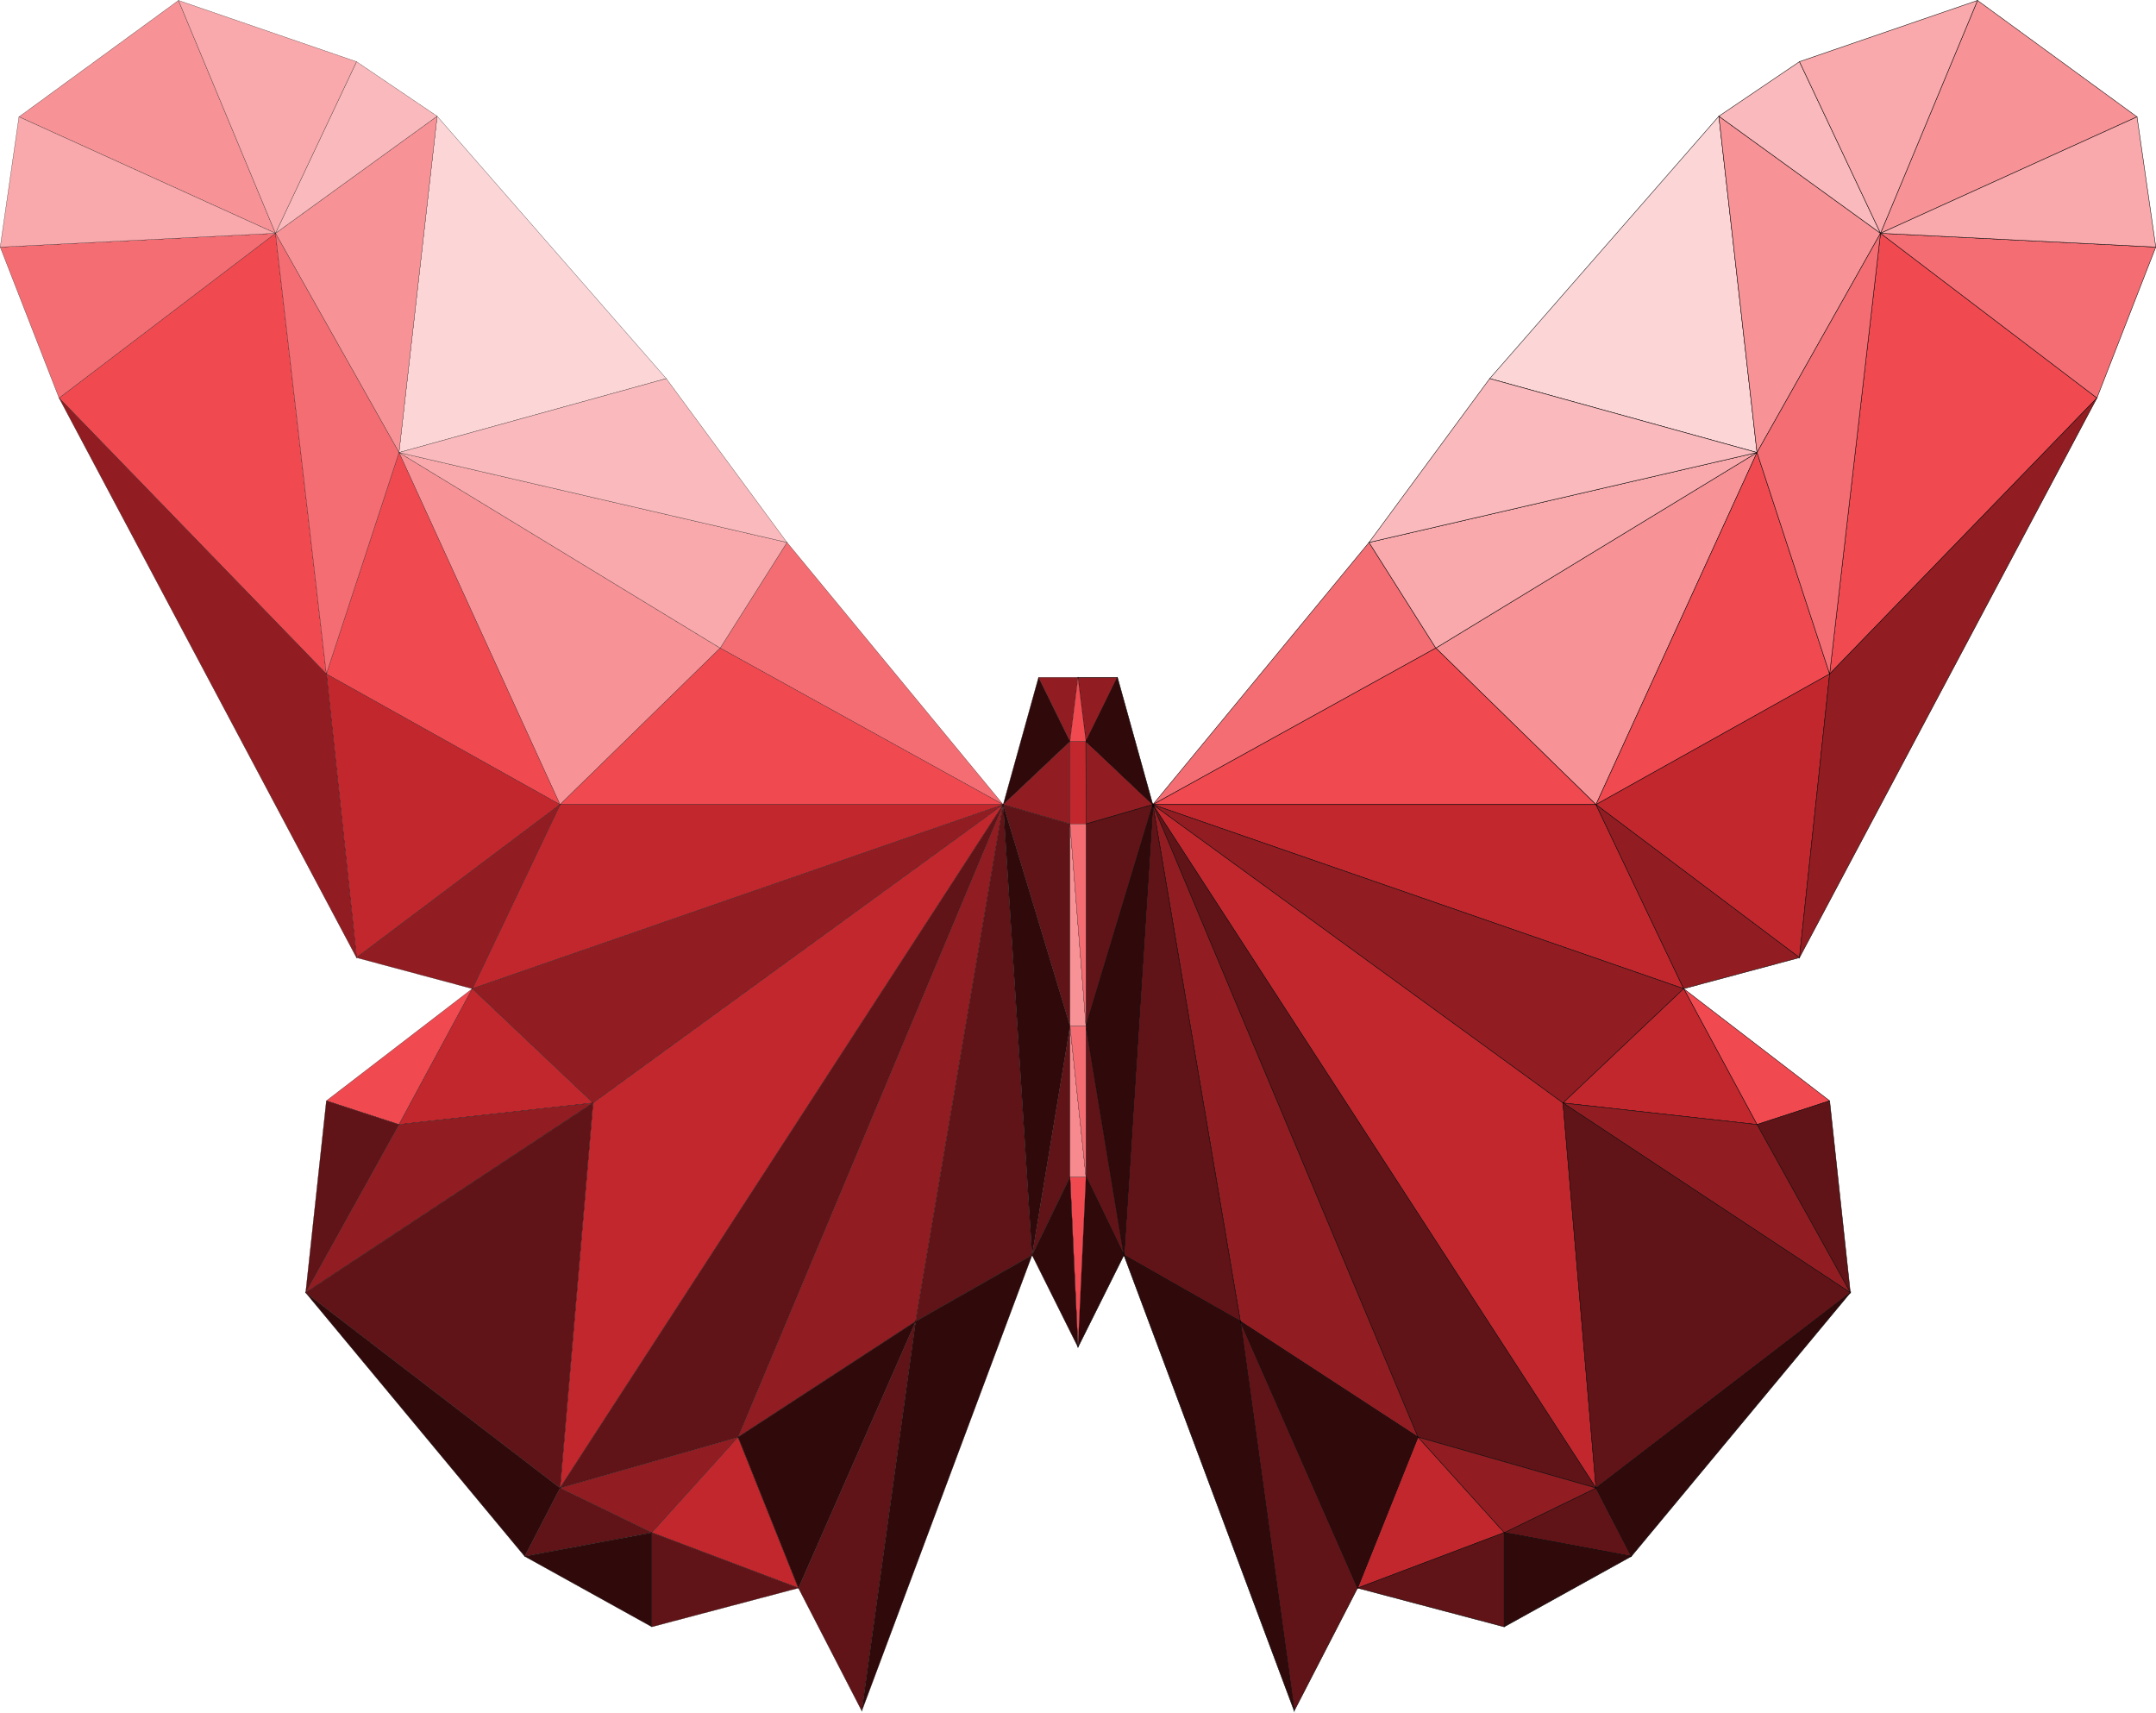 <?xml version="1.0" encoding="utf-8"?>
<!-- Generator: Adobe Illustrator 24.1.0, SVG Export Plug-In . SVG Version: 6.00 Build 0)  -->
<svg version="1.1" baseProfile="tiny" id="央铋_1"
	 xmlns="http://www.w3.org/2000/svg" xmlns:xlink="http://www.w3.org/1999/xlink" x="0px" y="0px" viewBox="0 0 1000.2 794.4"
	 xml:space="preserve">
<g>
	<g>
		<polygon fill="#F46D73" stroke="#000000" stroke-width="0.2" stroke-miterlimit="10" points="635.1,251.6 534.8,373.2 
			666.1,300.6 		"/>
		<polygon fill="#F79296" stroke="#000000" stroke-width="0.2" stroke-miterlimit="10" points="666.1,300.6 740.4,373.2 
			815.1,209.9 		"/>
		<polygon fill="#FCD5D7" stroke="#000000" stroke-width="0.2" stroke-miterlimit="10" points="797.4,53.9 691.1,175.6 815.1,209.9 
					"/>
		<polygon fill="#F9A8AB" stroke="#000000" stroke-width="0.2" stroke-miterlimit="10" points="815.1,209.9 635.1,251.6 
			666.1,300.6 		"/>
		<polygon fill="#FAB9BC" stroke="#000000" stroke-width="0.2" stroke-miterlimit="10" points="691.1,175.6 635.1,251.6 
			815.1,209.9 		"/>
		<polygon fill="#F14950" stroke="#000000" stroke-width="0.2" stroke-miterlimit="10" points="666.1,300.6 534.8,373.2 
			740.4,373.2 		"/>
		<polygon fill="#F79296" stroke="#000000" stroke-width="0.2" stroke-miterlimit="10" points="872.4,108.2 797.4,53.9 815.1,209.9 
					"/>
		<polygon fill="#F14950" stroke="#000000" stroke-width="0.2" stroke-miterlimit="10" points="815.1,209.9 740.4,373.2 
			848.8,312.6 		"/>
		<polygon fill="#F14950" stroke="#000000" stroke-width="0.2" stroke-miterlimit="10" points="848.8,312.6 972.8,184.6 
			872.4,108.2 		"/>
		<polygon fill="#C1272D" stroke="#000000" stroke-width="0.2" stroke-miterlimit="10" points="740.4,373.2 834.8,444.2 
			848.8,312.6 		"/>
		<polygon fill="#C1272D" stroke="#000000" stroke-width="0.2" stroke-miterlimit="10" points="534.8,373.2 781.1,458.6 
			740.4,373.2 		"/>
		<polygon fill="#911D22" stroke="#000000" stroke-width="0.2" stroke-miterlimit="10" points="740.4,373.2 781.1,458.6 
			834.8,444.2 		"/>
		<polygon fill="#911D22" stroke="#000000" stroke-width="0.2" stroke-miterlimit="10" points="834.8,444.2 972.8,184.6 
			848.8,312.6 		"/>
		<polygon fill="#F46D73" stroke="#000000" stroke-width="0.2" stroke-miterlimit="10" points="872.4,108.2 815.1,209.9 
			848.8,312.6 		"/>
		<polygon fill="#F46D73" stroke="#000000" stroke-width="0.2" stroke-miterlimit="10" points="972.8,184.6 1000.1,114.6 
			872.4,108.2 		"/>
		<polygon fill="#FAB9BC" stroke="#000000" stroke-width="0.2" stroke-miterlimit="10" points="834.8,28.6 797.4,53.9 872.4,108.2 
					"/>
		<polygon fill="#F79296" stroke="#000000" stroke-width="0.2" stroke-miterlimit="10" points="991.4,54.2 917.4,0.2 872.4,108.2 		
			"/>
		<polygon fill="#F9A8AB" stroke="#000000" stroke-width="0.2" stroke-miterlimit="10" points="917.4,0.2 834.8,28.6 872.4,108.2 		
			"/>
		<polygon fill="#F9A8AB" stroke="#000000" stroke-width="0.2" stroke-miterlimit="10" points="1000.1,114.6 991.4,54.2 
			872.4,108.2 		"/>
		<polygon fill="#F14950" stroke="#000000" stroke-width="0.2" stroke-miterlimit="10" points="848.8,510.6 781.1,458.6 
			815.1,521.6 		"/>
		<polygon fill="#911D22" stroke="#000000" stroke-width="0.2" stroke-miterlimit="10" points="725.1,511.6 781.1,458.6 
			534.8,373.2 		"/>
		<polygon fill="#611417" stroke="#000000" stroke-width="0.2" stroke-miterlimit="10" points="858.4,599.6 848.8,510.6 
			815.1,521.6 		"/>
		<polygon fill="#C1272D" stroke="#000000" stroke-width="0.2" stroke-miterlimit="10" points="815.1,521.6 781.1,458.6 
			725.1,511.6 		"/>
		<polygon fill="#C1272D" stroke="#000000" stroke-width="0.2" stroke-miterlimit="10" points="725.1,511.6 534.8,373.2 
			740.4,690.2 		"/>
		<polygon fill="#300A0B" stroke="#000000" stroke-width="0.2" stroke-miterlimit="10" points="756.8,721.9 858.4,599.6 
			740.4,690.2 		"/>
		<polygon fill="#911D22" stroke="#000000" stroke-width="0.2" stroke-miterlimit="10" points="725.1,511.6 858.4,599.6 
			815.1,521.6 		"/>
		<polygon fill="#611417" stroke="#000000" stroke-width="0.2" stroke-miterlimit="10" points="740.4,690.2 534.8,373.2 
			657.8,666.6 		"/>
		<polygon fill="#611417" stroke="#000000" stroke-width="0.2" stroke-miterlimit="10" points="697.8,710.9 756.8,721.9 
			740.4,690.2 		"/>
		<polygon fill="#611417" stroke="#000000" stroke-width="0.2" stroke-miterlimit="10" points="740.4,690.2 858.4,599.6 
			725.1,511.6 		"/>
		<polygon fill="#911D22" stroke="#000000" stroke-width="0.2" stroke-miterlimit="10" points="697.8,710.9 740.4,690.2 
			657.8,666.6 		"/>
		<polygon fill="#911D22" stroke="#000000" stroke-width="0.2" stroke-miterlimit="10" points="657.8,666.6 534.8,373.2 
			575.4,612.9 		"/>
		<polygon fill="#C1272D" stroke="#000000" stroke-width="0.2" stroke-miterlimit="10" points="657.8,666.6 629.8,736.6 
			697.8,710.9 		"/>
		<polygon fill="#300A0B" stroke="#000000" stroke-width="0.2" stroke-miterlimit="10" points="575.4,612.9 629.8,736.6 
			657.8,666.6 		"/>
		<polygon fill="#300A0B" stroke="#000000" stroke-width="0.2" stroke-miterlimit="10" points="697.8,754.6 756.8,721.9 
			697.8,710.9 		"/>
		<polygon fill="#611417" stroke="#000000" stroke-width="0.2" stroke-miterlimit="10" points="629.8,736.6 697.8,754.6 
			697.8,710.9 		"/>
		<polygon fill="#611417" stroke="#000000" stroke-width="0.2" stroke-miterlimit="10" points="600.4,793.6 629.8,736.6 
			575.4,612.9 		"/>
		<polygon fill="#611417" stroke="#000000" stroke-width="0.2" stroke-miterlimit="10" points="534.8,373.2 521.4,582.2 
			575.4,612.9 		"/>
		<polygon fill="#300A0B" stroke="#000000" stroke-width="0.2" stroke-miterlimit="10" points="521.4,582.2 600.4,793.6 
			575.4,612.9 		"/>
		<polygon fill="#300A0B" stroke="#000000" stroke-width="0.2" stroke-miterlimit="10" points="534.8,373.2 518.4,314.2 
			503.8,343.9 		"/>
		<polygon fill="#300A0B" stroke="#000000" stroke-width="0.2" stroke-miterlimit="10" points="534.8,373.2 503.8,475.9 
			521.4,582.2 		"/>
		<polygon fill="#911D22" stroke="#000000" stroke-width="0.2" stroke-miterlimit="10" points="503.8,382.2 534.8,373.2 
			503.8,343.9 		"/>
		<polygon fill="#611417" stroke="#000000" stroke-width="0.2" stroke-miterlimit="10" points="503.8,475.9 534.8,373.2 
			503.8,382.2 		"/>
		<polygon fill="#611417" stroke="#000000" stroke-width="0.2" stroke-miterlimit="10" points="503.8,545.9 521.4,582.2 
			503.8,475.9 		"/>
		<path fill="#911D22" stroke="#000000" stroke-width="0.2" stroke-miterlimit="10" d="M518.4,314.2h-18.3l0,0l3.7,29.7L518.4,314.2
			z"/>
		<polygon fill="#300A0B" stroke="#000000" stroke-width="0.2" stroke-miterlimit="10" points="500.1,624.9 521.4,582.2 
			503.8,545.9 		"/>
	</g>
	<g>
		<polygon fill="#F46D73" stroke="#000000" stroke-width="0.1" stroke-miterlimit="10" points="465.4,373.2 365.1,251.6 
			334.1,300.6 		"/>
		<polygon fill="#F79296" stroke="#000000" stroke-width="0.1" stroke-miterlimit="10" points="185.1,209.9 259.8,373.2 
			334.1,300.6 		"/>
		<polygon fill="#FCD5D7" stroke="#000000" stroke-width="0.1" stroke-miterlimit="10" points="309.1,175.6 202.8,53.9 185.1,209.9 
					"/>
		<polygon fill="#F9A8AB" stroke="#000000" stroke-width="0.1" stroke-miterlimit="10" points="334.1,300.6 365.1,251.6 
			185.1,209.9 		"/>
		<polygon fill="#FAB9BC" stroke="#000000" stroke-width="0.1" stroke-miterlimit="10" points="365.1,251.6 309.1,175.6 
			185.1,209.9 		"/>
		<polygon fill="#F14950" stroke="#000000" stroke-width="0.1" stroke-miterlimit="10" points="259.8,373.2 465.4,373.2 
			334.1,300.6 		"/>
		<polygon fill="#F79296" stroke="#000000" stroke-width="0.1" stroke-miterlimit="10" points="185.1,209.9 202.8,53.9 127.8,108.2 
					"/>
		<polygon fill="#F14950" stroke="#000000" stroke-width="0.1" stroke-miterlimit="10" points="151.4,312.6 259.8,373.2 
			185.1,209.9 		"/>
		<polygon fill="#F14950" stroke="#000000" stroke-width="0.1" stroke-miterlimit="10" points="127.8,108.2 27.4,184.6 151.4,312.6 
					"/>
		<polygon fill="#C1272D" stroke="#000000" stroke-width="0.1" stroke-miterlimit="10" points="151.4,312.6 165.4,444.2 
			259.8,373.2 		"/>
		<polygon fill="#C1272D" stroke="#000000" stroke-width="0.1" stroke-miterlimit="10" points="259.8,373.2 219.1,458.6 
			465.4,373.2 		"/>
		<polygon fill="#911D22" stroke="#000000" stroke-width="0.1" stroke-miterlimit="10" points="165.4,444.2 219.1,458.6 
			259.8,373.2 		"/>
		<polygon fill="#911D22" stroke="#000000" stroke-width="0.1" stroke-miterlimit="10" points="27.4,184.6 165.4,444.2 151.4,312.6 
					"/>
		<polygon fill="#F46D73" stroke="#000000" stroke-width="0.1" stroke-miterlimit="10" points="127.8,108.2 151.4,312.6 
			185.1,209.9 		"/>
		<polygon fill="#F46D73" stroke="#000000" stroke-width="0.1" stroke-miterlimit="10" points="0.1,114.6 27.4,184.6 127.8,108.2 		
			"/>
		<polygon fill="#FAB9BC" stroke="#000000" stroke-width="0.1" stroke-miterlimit="10" points="202.8,53.9 165.4,28.6 127.8,108.2 
					"/>
		<polygon fill="#F79296" stroke="#000000" stroke-width="0.1" stroke-miterlimit="10" points="82.8,0.2 8.8,54.2 127.8,108.2 		"/>
		<polygon fill="#F9A8AB" stroke="#000000" stroke-width="0.1" stroke-miterlimit="10" points="165.4,28.6 82.8,0.2 127.8,108.2 		
			"/>
		<polygon fill="#F9A8AB" stroke="#000000" stroke-width="0.1" stroke-miterlimit="10" points="8.8,54.2 0.1,114.6 127.8,108.2 		
			"/>
		<polygon fill="#F14950" stroke="#000000" stroke-width="0.1" stroke-miterlimit="10" points="219.1,458.6 151.4,510.6 
			185.1,521.6 		"/>
		<polygon fill="#911D22" stroke="#000000" stroke-width="0.1" stroke-miterlimit="10" points="465.4,373.2 219.1,458.6 
			275.1,511.6 		"/>
		<polygon fill="#611417" stroke="#000000" stroke-width="0.1" stroke-miterlimit="10" points="151.4,510.6 141.8,599.6 
			185.1,521.6 		"/>
		<polygon fill="#C1272D" stroke="#000000" stroke-width="0.1" stroke-miterlimit="10" points="275.1,511.6 219.1,458.6 
			185.1,521.6 		"/>
		<polygon fill="#C1272D" stroke="#000000" stroke-width="0.1" stroke-miterlimit="10" points="259.8,690.2 465.4,373.2 
			275.1,511.6 		"/>
		<polygon fill="#300A0B" stroke="#000000" stroke-width="0.1" stroke-miterlimit="10" points="141.8,599.6 243.4,721.9 
			259.8,690.2 		"/>
		<polygon fill="#911D22" stroke="#000000" stroke-width="0.1" stroke-miterlimit="10" points="185.1,521.6 141.8,599.6 
			275.1,511.6 		"/>
		<polygon fill="#611417" stroke="#000000" stroke-width="0.1" stroke-miterlimit="10" points="342.4,666.6 465.4,373.2 
			259.8,690.2 		"/>
		<polygon fill="#611417" stroke="#000000" stroke-width="0.1" stroke-miterlimit="10" points="259.8,690.2 243.4,721.9 
			302.4,710.9 		"/>
		<polygon fill="#611417" stroke="#000000" stroke-width="0.1" stroke-miterlimit="10" points="275.1,511.6 141.8,599.6 
			259.8,690.2 		"/>
		<polygon fill="#911D22" stroke="#000000" stroke-width="0.1" stroke-miterlimit="10" points="302.4,710.9 342.4,666.6 
			259.8,690.2 		"/>
		<polygon fill="#911D22" stroke="#000000" stroke-width="0.1" stroke-miterlimit="10" points="424.8,612.9 465.4,373.2 
			342.4,666.6 		"/>
		<polygon fill="#C1272D" stroke="#000000" stroke-width="0.1" stroke-miterlimit="10" points="302.4,710.9 370.4,736.6 
			342.4,666.6 		"/>
		<polygon fill="#300A0B" stroke="#000000" stroke-width="0.1" stroke-miterlimit="10" points="342.4,666.6 370.4,736.6 
			424.8,612.9 		"/>
		<polygon fill="#300A0B" stroke="#000000" stroke-width="0.1" stroke-miterlimit="10" points="243.4,721.9 302.4,754.6 
			302.4,710.9 		"/>
		<polygon fill="#611417" stroke="#000000" stroke-width="0.1" stroke-miterlimit="10" points="302.4,754.6 370.4,736.6 
			302.4,710.9 		"/>
		<polygon fill="#611417" stroke="#000000" stroke-width="0.1" stroke-miterlimit="10" points="370.4,736.6 399.8,793.6 
			424.8,612.9 		"/>
		<polygon fill="#611417" stroke="#000000" stroke-width="0.1" stroke-miterlimit="10" points="424.8,612.9 478.8,582.2 
			465.4,373.2 		"/>
		<polygon fill="#300A0B" stroke="#000000" stroke-width="0.1" stroke-miterlimit="10" points="399.8,793.6 478.8,582.2 
			424.8,612.9 		"/>
		<polygon fill="#300A0B" stroke="#000000" stroke-width="0.1" stroke-miterlimit="10" points="481.8,314.2 465.4,373.2 
			496.4,343.9 		"/>
		<polygon fill="#300A0B" stroke="#000000" stroke-width="0.1" stroke-miterlimit="10" points="465.4,373.2 478.8,582.2 
			496.4,475.9 		"/>
		<polygon fill="#911D22" stroke="#000000" stroke-width="0.1" stroke-miterlimit="10" points="496.4,343.9 465.4,373.2 
			496.4,382.2 		"/>
		<polygon fill="#611417" stroke="#000000" stroke-width="0.1" stroke-miterlimit="10" points="496.4,382.2 465.4,373.2 
			496.4,475.9 		"/>
		<polygon fill="#611417" stroke="#000000" stroke-width="0.1" stroke-miterlimit="10" points="496.4,475.9 478.8,582.2 
			496.4,545.9 		"/>
		<path fill="#911D22" stroke="#000000" stroke-width="0.1" stroke-miterlimit="10" d="M500.1,314.2c-6,0-12.3,0-18.3,0l14.6,29.7
			L500.1,314.2z"/>
		<polygon fill="#F14950" stroke="#000000" stroke-width="0.1" stroke-miterlimit="10" points="496.4,545.9 500.1,624.9 
			503.8,545.9 		"/>
		<polygon fill="#300A0B" stroke="#000000" stroke-width="0.1" stroke-miterlimit="10" points="478.8,582.2 500.1,624.9 
			496.4,545.9 		"/>
		<polygon fill="#F68A8F" stroke="#000000" stroke-width="0.1" stroke-miterlimit="10" points="496.4,545.9 503.8,545.9 
			496.4,475.9 		"/>
		<polygon fill="#F79296" stroke="#000000" stroke-width="0.1" stroke-miterlimit="10" points="496.4,475.9 503.8,475.9 
			496.4,382.2 		"/>
		<polygon fill="#F14950" stroke="#000000" stroke-width="0.1" stroke-miterlimit="10" points="496.4,343.9 503.8,343.9 
			500.1,314.2 496.4,343.6 		"/>
		<polygon fill="#C1272D" stroke="#000000" stroke-width="0.1" stroke-miterlimit="10" points="496.4,343.9 503.7,343.9 
			503.8,382.2 496.4,382.2 		"/>
		<polygon fill="#F46D73" stroke="#000000" stroke-width="0.1" stroke-miterlimit="10" points="503.8,545.9 503.8,475.9 
			496.4,475.9 		"/>
		<polygon fill="#F46D73" stroke="#000000" stroke-width="0.1" stroke-miterlimit="10" points="496.4,382.2 503.8,475.9 
			503.8,382.2 		"/>
	</g>
</g>
</svg>
